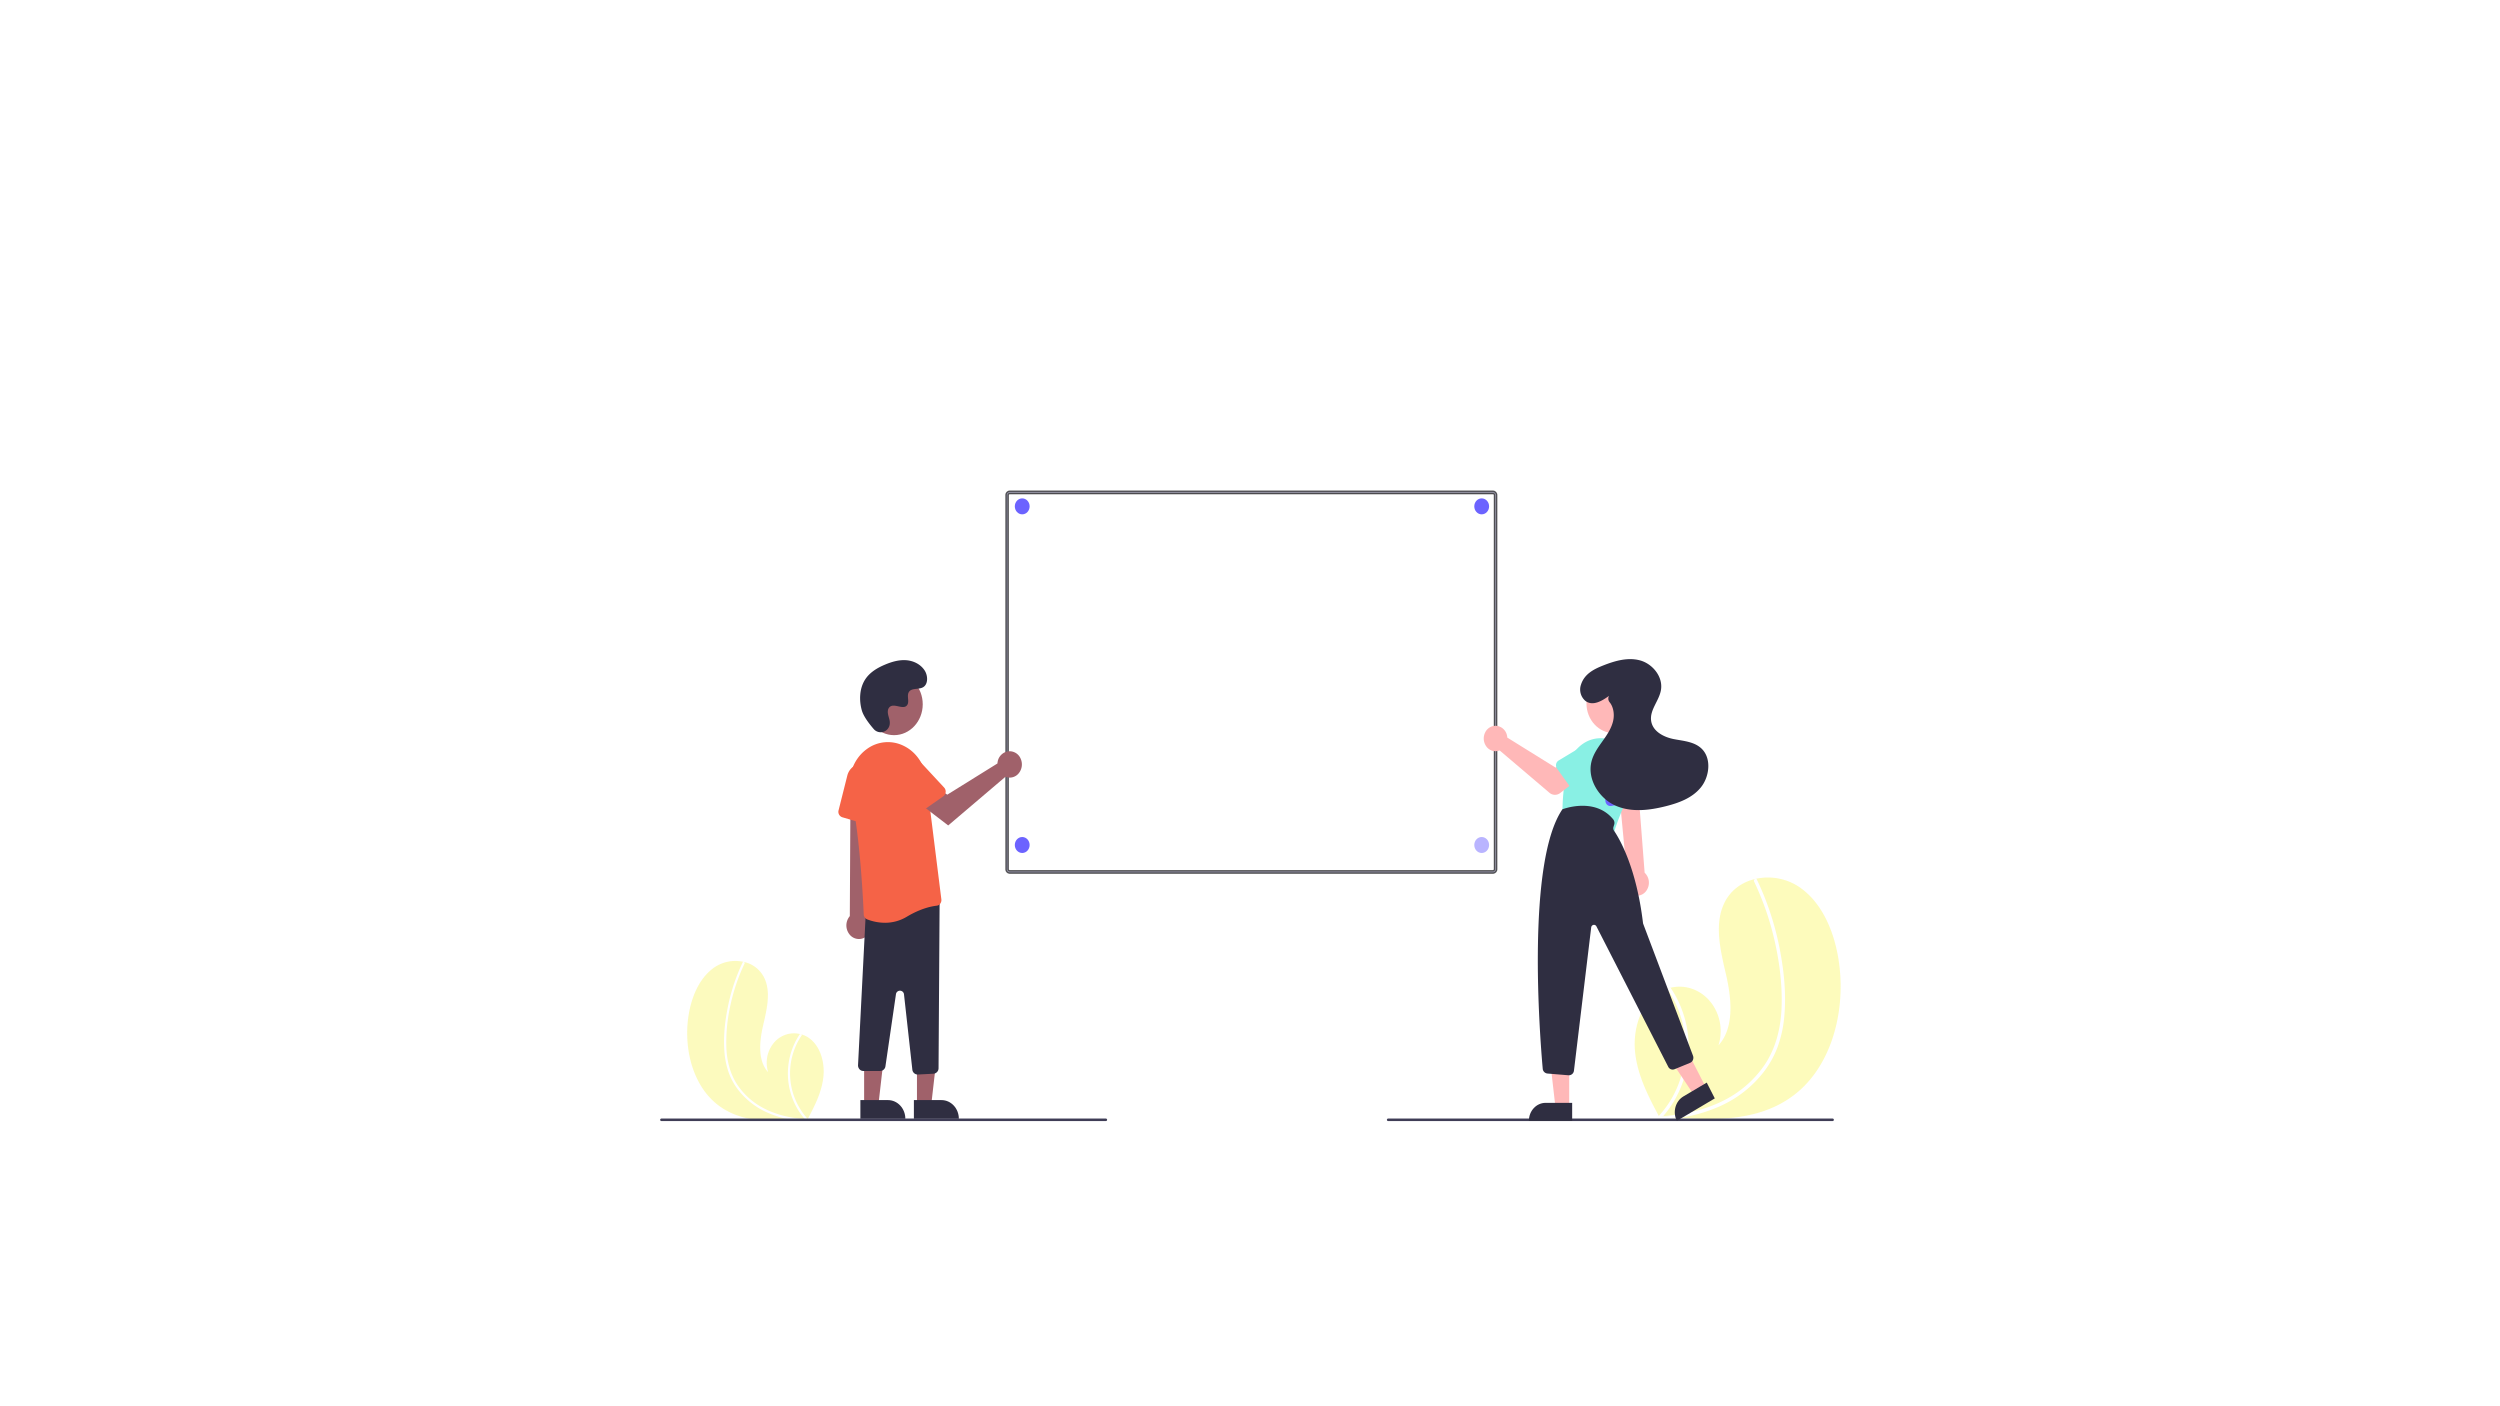 <svg xmlns="http://www.w3.org/2000/svg" xmlns:xlink="http://www.w3.org/1999/xlink" width="1920" height="1080" viewBox="0 0 1920 1080">
  <defs>
    <style>
      .cls-1 {
        clip-path: url(#clip-Web_1920_1);
      }

      .cls-2 {
        fill: rgba(247,240,46,0.31);
      }

      .cls-3 {
        fill: #fff;
      }

      .cls-4 {
        fill: rgba(247,240,46,0.32);
      }

      .cls-11, .cls-5 {
        fill: #3f3d56;
      }

      .cls-5 {
        stroke: #000;
        opacity: 0.58;
      }

      .cls-6, .cls-7 {
        fill: #6c63ff;
      }

      .cls-7 {
        opacity: 0.48;
      }

      .cls-8 {
        fill: #a0616a;
      }

      .cls-9 {
        fill: #2f2e41;
      }

      .cls-10 {
        fill: #f56347;
      }

      .cls-12 {
        fill: #ffb8b8;
      }

      .cls-13 {
        fill: #89f0e4;
      }
    </style>
    <clipPath id="clip-Web_1920_1">
      <rect width="1920" height="1080"/>
    </clipPath>
  </defs>
  <g id="Web_1920_1" data-name="Web 1920 – 1" class="cls-1">
    <rect class="cls-3" width="1920" height="1080"/>
    <g id="Grupo_1" data-name="Grupo 1" transform="translate(507 377.191)">
      <path id="Trazado_1" data-name="Trazado 1" class="cls-2" d="M139.167,693.147c16.447,12.772,37.762,13.413,58.364,11.844,2.877-.219,5.733-.476,8.563-.753.017,0,.04,0,.057-.008.136-.014.272-.028.4-.036l1.747-.177-.137.281-.429.872c.154-.292.308-.578.462-.87.045-.088.1-.175.141-.263,5.337-10.011,10.631-20.391,11.981-31.823,1.4-11.866-2.527-25.3-12.215-31.134a18.812,18.812,0,0,0-4.012-1.811c-.579-.19-1.167-.344-1.761-.48a20.056,20.056,0,0,0-20.16,6.991,23.932,23.932,0,0,0-4.209,22.372c-8.214-9.079-6.682-23.807-3.848-36.117s6.276-26.006.5-37.062a22.79,22.79,0,0,0-15.189-11.51c-.194-.045-.388-.09-.583-.129a28.724,28.724,0,0,0-21.971,4.15c-12.112,8.227-18.333,23.827-20.352,39.107C113.268,651.183,120.467,678.626,139.167,693.147Z" transform="translate(-94.999 -221.864)"/>
      <path id="Trazado_2" data-name="Trazado 2" class="cls-3" d="M147.752,653.752a59.653,59.653,0,0,0,3.588,15.792,49.469,49.469,0,0,0,7.009,12.34,58.207,58.207,0,0,0,22.217,17.268,78.539,78.539,0,0,0,20.241,5.862c2.877-.219,5.733-.476,8.563-.753.017,0,.04,0,.057-.008.136-.014.272-.028.4-.036l1.747-.177-.137.281-.429.872c.154-.292.308-.578.462-.87.045-.088.1-.175.141-.263a52.04,52.04,0,0,1-4.246-64.768c-.579-.19-1.167-.344-1.761-.48a52.811,52.811,0,0,0-4.389,7.836,54.378,54.378,0,0,0-4.068,31.616,53.526,53.526,0,0,0,12.213,25.916c-.549-.042-1.1-.09-1.647-.143-10.284-.939-20.548-3.322-29.875-8.2a54.888,54.888,0,0,1-20.157-17.828c-5.649-8.4-8.139-18.5-8.566-28.767a130.484,130.484,0,0,1,3.2-32.866A144.965,144.965,0,0,1,163.068,584.8a1.033,1.033,0,0,0-.365-1.309.737.737,0,0,0-.583-.129.7.7,0,0,0-.45.415c-.588,1.237-1.165,2.475-1.72,3.726a147.188,147.188,0,0,0-10.132,32.758C147.773,631.189,146.681,642.623,147.752,653.752Z" transform="translate(-98.273 -221.887)"/>
      <path id="Trazado_3" data-name="Trazado 3" class="cls-4" d="M1053.791,683.029c-24.816,19.27-56.975,20.238-88.061,17.871-4.341-.33-8.651-.718-12.921-1.135-.026-.007-.06,0-.086-.012-.205-.021-.411-.042-.607-.055-.881-.089-1.763-.178-2.636-.267l.206.424.647,1.316c-.233-.441-.465-.872-.7-1.312-.068-.132-.145-.264-.213-.4-8.053-15.105-16.04-30.766-18.077-48.015-2.106-17.9,3.812-38.176,18.43-46.976a28.37,28.37,0,0,1,6.053-2.733c.874-.286,1.76-.519,2.656-.724,11.163-2.672,22.794,1.361,30.418,10.547a36.108,36.108,0,0,1,6.351,33.756c12.393-13.7,10.082-35.921,5.806-54.494s-9.469-39.238-.757-55.92c4.843-9.285,13.359-15.046,22.917-17.367.293-.068.586-.136.88-.2a43.34,43.34,0,0,1,33.151,6.261c18.275,12.414,27.661,35.95,30.708,59.006C1092.869,619.712,1082.006,661.117,1053.791,683.029Z" transform="translate(-182.489 -219.617)"/>
      <path id="Trazado_4" data-name="Trazado 4" class="cls-3" d="M1047.918,623.588a90.01,90.01,0,0,1-5.414,23.827,74.645,74.645,0,0,1-10.575,18.619,87.824,87.824,0,0,1-33.521,26.054,118.49,118.49,0,0,1-30.539,8.845c-4.341-.33-8.651-.717-12.921-1.135-.026-.007-.06,0-.086-.012-.205-.021-.411-.042-.607-.055-.881-.089-1.763-.178-2.636-.267l.206.424.647,1.316c-.233-.441-.465-.872-.7-1.312-.068-.132-.145-.264-.213-.4,15.95-17.13,23.2-41.533,19.457-65.465a78.545,78.545,0,0,0-13.051-32.258c.874-.286,1.76-.519,2.656-.724a79.67,79.67,0,0,1,6.622,11.823,82.047,82.047,0,0,1,6.137,47.7,80.761,80.761,0,0,1-18.427,39.1c.829-.063,1.666-.136,2.485-.216,15.517-1.417,31-5.013,45.077-12.378a82.815,82.815,0,0,0,30.413-26.9c8.524-12.672,12.28-27.914,12.925-43.4.684-16.585-1.312-33.461-4.823-49.59a218.722,218.722,0,0,0-16.226-47.642,1.559,1.559,0,0,1,.551-1.976,1.112,1.112,0,0,1,.88-.2,1.054,1.054,0,0,1,.679.627c.887,1.866,1.758,3.734,2.6,5.622a222.079,222.079,0,0,1,15.288,49.427C1047.892,589.544,1049.532,606.795,1047.918,623.588Z" transform="translate(-184.629 -219.651)"/>
      <path id="Trazado_5" data-name="Trazado 5" class="cls-5" d="M764.534,483.465H393.454a3.062,3.062,0,0,1-2.934-3.162V193.191a3.061,3.061,0,0,1,2.933-3.163H764.533a3.062,3.062,0,0,1,2.934,3.162V480.3a3.062,3.062,0,0,1-2.933,3.162ZM393.454,191.96a1.192,1.192,0,0,0-1.142,1.231V480.3a1.192,1.192,0,0,0,1.142,1.23H764.533a1.193,1.193,0,0,0,1.141-1.231V193.191a1.192,1.192,0,0,0-1.142-1.23H393.454Z" transform="translate(-124.97 -190.028)"/>
      <ellipse id="Elipse_2" data-name="Elipse 2" class="cls-6" cx="5.691" cy="6.135" rx="5.691" ry="6.135" transform="translate(272.373 265.633)"/>
      <ellipse id="Elipse_3" data-name="Elipse 3" class="cls-6" cx="5.691" cy="6.135" rx="5.691" ry="6.135" transform="translate(272.373 5.561)"/>
      <ellipse id="Elipse_4" data-name="Elipse 4" class="cls-6" cx="5.691" cy="6.135" rx="5.691" ry="6.135" transform="translate(625.244 5.561)"/>
      <ellipse id="Elipse_5" data-name="Elipse 5" class="cls-7" cx="5.691" cy="6.135" rx="5.691" ry="6.135" transform="translate(625.244 265.633)"/>
      <path id="Trazado_10" data-name="Trazado 10" class="cls-8" d="M220.779,505.163h10.988l5.227-45.686H220.777Z" transform="translate(-23.551 -34.1)"/>
      <path id="Trazado_11" data-name="Trazado 11" class="cls-9" d="M0,0H34.534V14.382H13.343C5.974,14.383,0,7.943,0,0H0Z" transform="translate(229.4 482.061) rotate(179.997)"/>
      <path id="Trazado_12" data-name="Trazado 12" class="cls-8" d="M174.779,505.163h10.988l5.227-45.686H174.777Z" transform="translate(-18.129 -34.1)"/>
      <path id="Trazado_13" data-name="Trazado 13" class="cls-9" d="M0,0H34.534V14.382H13.343C5.974,14.383,0,7.943,0,0H0Z" transform="translate(188.309 482.06) rotate(179.997)"/>
      <path id="Trazado_14" data-name="Trazado 14" class="cls-8" d="M267.139,551.519a10.494,10.494,0,0,0,4.344-7.429,10.908,10.908,0,0,0-2.5-8.36l7.235-110.676-20.841,2.179-.572,108.385a11.048,11.048,0,0,0-.387,13.854,9.2,9.2,0,0,0,12.717,2.047Z" transform="translate(-109.147 -209.238)"/>
      <path id="Trazado_15" data-name="Trazado 15" class="cls-9" d="M308.45,668.023a4.169,4.169,0,0,1-4.005-3.831l-6.387-57.583a3.114,3.114,0,0,0-6.214-.124L283.8,661.618a4.119,4.119,0,0,1-3.984,3.672H266.773a3.892,3.892,0,0,1-2.862-1.285,4.529,4.529,0,0,1-1.171-3.1l6.224-122.246a4.229,4.229,0,0,1,3.454-4.27l48.393-7.572a3.838,3.838,0,0,1,3.229,1.025,4.5,4.5,0,0,1,1.384,3.308l-.844,131.93a4.214,4.214,0,0,1-3.841,4.312l-12.1.622Q308.546,668.023,308.45,668.023Z" transform="translate(-110.773 -219.97)"/>
      <path id="Trazado_16" data-name="Trazado 16" class="cls-10" d="M282.615,538.995a37.81,37.81,0,0,1-13.646-2.619,4.3,4.3,0,0,1-2.615-3.869c-.417-9.987-2.86-61.391-9.971-92.746-2.826-12.577,1.641-25.753,11.326-33.4q.574-.444,1.17-.873a27.174,27.174,0,0,1,28.139-2.378c9.429,4.548,16,14.039,17.355,25.077l11.6,92.8a4.572,4.572,0,0,1-.835,3.286,3.893,3.893,0,0,1-2.737,1.616c-4.018.432-12.351,2.111-23.016,8.5a32.244,32.244,0,0,1-16.765,4.613Z" transform="translate(-110.009 -207.503)"/>
      <path id="Trazado_17" data-name="Trazado 17" class="cls-10" d="M267.378,462.614,248.3,457.037a4.4,4.4,0,0,1-2.837-5.334l6.708-26.669c1.488-5.917,6.88-9.667,12.495-8.691s9.639,6.364,9.326,12.485l-1.527,29.83a4.444,4.444,0,0,1-1.666,3.285,3.8,3.8,0,0,1-3.417.671Z" transform="translate(-108.437 -206.576)"/>
      <ellipse id="Elipse_6" data-name="Elipse 6" class="cls-8" cx="22.013" cy="23.729" rx="22.013" ry="23.729" transform="translate(157.633 139.955)"/>
      <path id="Trazado_18" data-name="Trazado 18" class="cls-8" d="M375.917,413.586a10.909,10.909,0,0,0-.215,1.585l-38.5,23.942-9.358-5.807-9.977,14.078,20.02,15.381,43.924-37.353a8.966,8.966,0,0,0,10.361-2.853,10.77,10.77,0,0,0,1.191-11.455,9.24,9.24,0,0,0-9.518-5.254,9.7,9.7,0,0,0-7.927,7.736Z" transform="translate(-116.674 -206.012)"/>
      <path id="Trazado_19" data-name="Trazado 19" class="cls-10" d="M331.491,440.378l-16.585,11.6a3.866,3.866,0,0,1-5.579-1.28L295.372,427.52a12.625,12.625,0,0,1,2.33-15.831,10.529,10.529,0,0,1,14.85.841l19.6,21.127a4.552,4.552,0,0,1,1.159,3.529,4.4,4.4,0,0,1-1.816,3.191Z" transform="translate(-114.051 -205.997)"/>
      <path id="Trazado_20" data-name="Trazado 20" class="cls-9" d="M275.034,383.178A7,7,0,0,0,287.3,378.92a8.384,8.384,0,0,0-.009-1.5c-.276-2.853-1.806-5.444-1.439-8.457a4.64,4.64,0,0,1,.753-2.076c3.273-4.724,10.955,2.113,14.043-2.163,1.894-2.622-.332-6.75,1.121-9.681,1.918-3.868,7.6-1.96,11.162-4.078,3.964-2.357,3.727-8.913,1.118-12.9-3.182-4.863-8.762-7.458-14.272-7.832s-10.982,1.232-16.126,3.392c-5.845,2.455-11.641,5.848-15.237,11.388-4.374,6.737-4.795,15.794-2.607,23.672C267.139,373.473,271.68,379.327,275.034,383.178Z" transform="translate(-110.956 -200.392)"/>
      <path id="Trazado_21" data-name="Trazado 21" class="cls-11" d="M434.971,709.9H93.491a.969.969,0,0,1,0-1.932h341.48a.969.969,0,0,1,0,1.932Z" transform="translate(-92.595 -226.11)"/>
      <path id="Trazado_22" data-name="Trazado 22" class="cls-11" d="M1060.976,709.9H719.5a.969.969,0,0,1,0-1.932h341.48a.969.969,0,0,1,0,1.932Z" transform="translate(-160.465 -226.11)"/>
      <path id="Trazado_23" data-name="Trazado 23" class="cls-12" d="M926.837,518.237a9.889,9.889,0,0,1-4.884-6.615,10.614,10.614,0,0,1,1.569-8.283l-6.931-73.049H931.57l5.508,71.328a10.6,10.6,0,0,1,1.727,13.213,8.934,8.934,0,0,1-11.969,3.406Z" transform="translate(-181.002 -208.577)"/>
      <ellipse id="Elipse_7" data-name="Elipse 7" class="cls-12" cx="21.192" cy="22.844" rx="21.192" ry="22.844" transform="translate(711.408 140.189)"/>
      <path id="Trazado_24" data-name="Trazado 24" class="cls-13" d="M903.264,471.551l-31.629-7.445a4.119,4.119,0,0,1-3.049-3.874c-.365-7.608-.628-27.288,4.809-45.661a27.176,27.176,0,0,1,13.037-16.325,23.985,23.985,0,0,1,19.947-1.3h0a26.614,26.614,0,0,1,15.237,15.586,29.65,29.65,0,0,1-.654,22.631c-7.014,15.525-11.431,26.768-13.129,33.418a3.865,3.865,0,0,1-4.568,2.971Z" transform="translate(-175.458 -205.615)"/>
      <path id="Trazado_25" data-name="Trazado 25" class="cls-12" d="M779.65,507.283H769.072L764.04,463.3h15.612Z" transform="translate(-81.5 -34.23)"/>
      <path id="Trazado_26" data-name="Trazado 26" class="cls-9" d="M759.737,505.453h20.4V519.3H746.892c0-7.647,5.751-13.846,12.845-13.846Z" transform="translate(-79.716 -35.658)"/>
      <path id="Trazado_27" data-name="Trazado 27" class="cls-12" d="M895.618,492.177l-9.269,5.493-24.069-35.926,13.682-8.108Z" transform="translate(-92.377 -33.903)"/>
      <path id="Trazado_28" data-name="Trazado 28" class="cls-9" d="M13.078-.423l20.77-.671L33.425,12.52-.423,13.614h0C-.189,6.095,5.855-.189,13.078-.423Z" transform="translate(774.64 471.507) rotate(-28.801)"/>
      <path id="Trazado_29" data-name="Trazado 29" class="cls-9" d="M871.535,666.313l-16.285-1.352a4.025,4.025,0,0,1-3.567-3.767c-2.321-26.094-12.5-158.326,15.037-199.038l.077-.114.123-.049c.247-.1,24.807-9.538,38.9,7.763a4.435,4.435,0,0,1,.747,4.071l-.538,1.738a3.45,3.45,0,0,0,.428,2.951c3.911,5.7,17.073,27.646,22.246,70.805a3.424,3.424,0,0,0,.2.8l38.193,101.135a4.486,4.486,0,0,1-.035,3.247,4.026,4.026,0,0,1-2.179,2.242l-12.017,4.935a3.779,3.779,0,0,1-4.783-1.892L892.94,551.967a2.109,2.109,0,0,0-2.291-1.162,2.26,2.26,0,0,0-1.737,1.985L875.684,662.679a4,4,0,0,1-3.847,3.647C871.736,666.326,871.636,666.322,871.535,666.313Z" transform="translate(-173.879 -217.685)"/>
      <path id="Trazado_30" data-name="Trazado 30" class="cls-12" d="M818.685,392.119a10.5,10.5,0,0,1,.206,1.526l37.066,23.049,9.009-5.591,9.6,13.553-15.057,11.568a6.508,6.508,0,0,1-8.282-.217l-38.221-32.5a8.632,8.632,0,0,1-9.976-2.746,10.37,10.37,0,0,1-1.147-11.03,8.9,8.9,0,0,1,9.165-5.059,9.343,9.343,0,0,1,7.632,7.45Z" transform="translate(-168.286 -204.373)"/>
      <path id="Trazado_31" data-name="Trazado 31" class="cls-13" d="M862.9,414.891a4.173,4.173,0,0,1,1.908-2.814l17.009-10.252a10.271,10.271,0,0,1,15.13,2.054,12.24,12.24,0,0,1-1.906,16.309l-13.562,15.18a3.739,3.739,0,0,1-3.009,1.276,3.807,3.807,0,0,1-2.862-1.622l-11.98-16.736a4.433,4.433,0,0,1-.73-3.4Z" transform="translate(-174.809 -205.182)"/>
      <path id="Trazado_32" data-name="Trazado 32" class="cls-6" d="M911.774,446.824a4.3,4.3,0,0,1-1.438-3.121l-.61-21c-1.076-6.314,2.8-12.372,8.659-13.531s11.478,3.02,12.553,9.334l6.256,19.966a4.474,4.474,0,0,1-.335,3.467,3.9,3.9,0,0,1-2.654,1.991l-19.3,3.756a3.675,3.675,0,0,1-3.132-.865Z" transform="translate(-184.402 -205.904)"/>
      <path id="Trazado_33" data-name="Trazado 33" class="cls-9" d="M906.371,358.489c-5.447,4.018-12.6,8.149-18.162,3.87a11.438,11.438,0,0,1-3.323-12.579c2.664-8.211,9.983-11.826,16.981-14.6,9.1-3.6,19-6.468,28.4-3.888s17.693,12.382,16,22.669c-1.363,8.272-8.6,15.156-7.575,23.484,1.034,8.382,9.779,12.794,17.5,14.292s16.36,1.979,21.908,7.957c7.078,7.626,5.31,21.255-1.35,29.306s-16.711,11.7-26.45,14.181c-12.9,3.287-26.86,5.015-39.115-.441s-21.792-20.14-18.242-33.911c1.5-5.817,5.032-10.732,8.446-15.518s6.871-9.79,8.173-15.662c1.085-4.893.282-10.574-2.728-14.244a4.378,4.378,0,0,1-.513-4.824Z" transform="translate(-177.644 -201.281)"/>
    </g>
  </g>
</svg>
